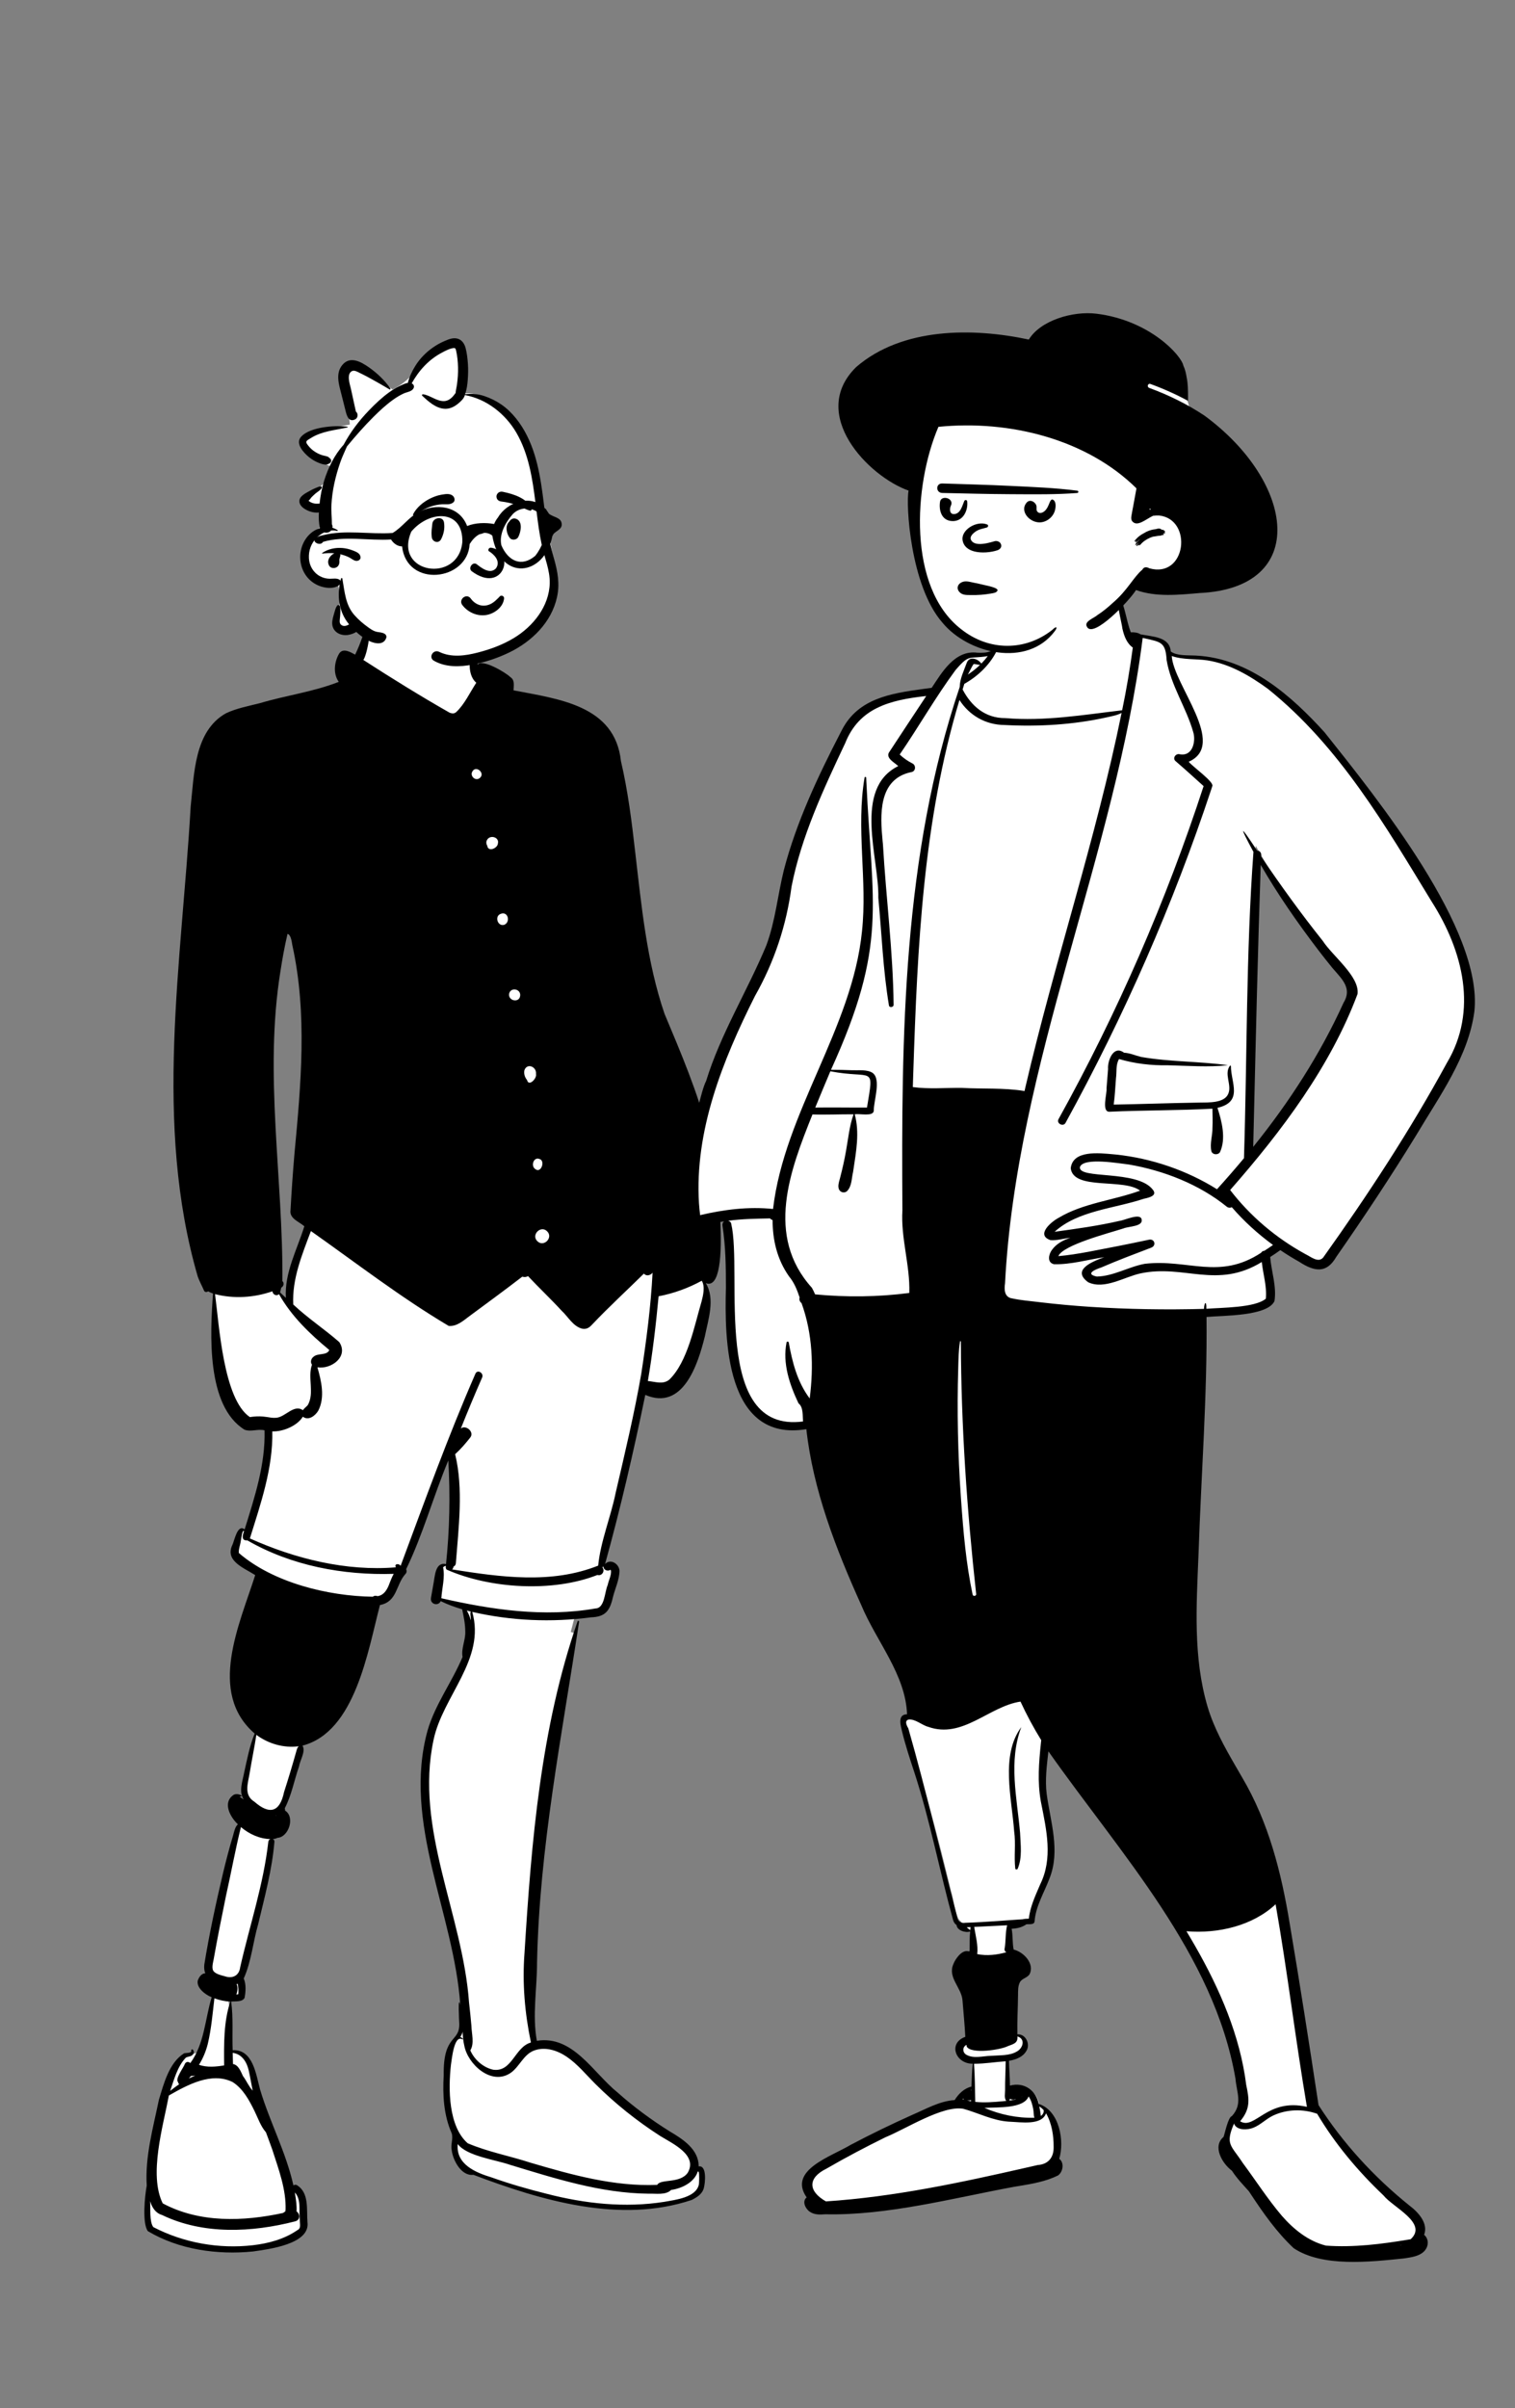 <svg width="375" height="596" viewBox="0 0 375 596" fill="none" xmlns="http://www.w3.org/2000/svg">
<rect x="0" y="0" width="375" height="596" fill="#808080" stroke="none"/>
<g clip-path="url(#clip0)">
<path fill-rule="evenodd" clip-rule="evenodd" d="M142.388 403.538C141.885 407.958 140.262 417.099 139.465 421.589C139.234 422.895 139.072 423.809 139.025 424.109C134.517 447.688 132.671 471.647 131.816 495.602C131.564 498.719 131.689 501.828 132.231 504.908C132.258 505.066 132.287 505.225 132.317 505.382C132.469 505.351 132.622 505.323 132.778 505.298C139.119 504.267 143.39 508.899 147.517 513.267C149.131 514.975 150.722 516.656 152.392 517.998C156.4 521.576 160.738 524.76 165.284 527.618C167.142 528.713 169.251 530.007 170.674 531.723C171.643 532.891 172.289 534.259 172.273 535.902L172.267 536.466L172.824 536.38C172.991 536.354 173.13 536.364 173.242 536.417C173.362 536.474 173.444 536.578 173.51 536.7C173.807 537.244 173.805 538.107 173.822 538.762C173.826 538.929 173.83 539.085 173.837 539.223C173.887 541.187 173 542.483 171.664 543.369C169.584 544.749 166.481 545.184 163.965 545.551C163.499 545.619 163.053 545.684 162.633 545.752C147.159 547.411 131.493 543.221 117.176 537.544C117.136 537.528 117.096 537.512 117.055 537.496C117.016 537.503 116.977 537.509 116.937 537.515C115.797 537.665 114.815 537.057 114.039 536.177C112.966 534.961 112.268 533.203 112.101 531.839C111.955 531.178 112.047 530.564 112.129 529.955C112.236 529.146 112.327 528.346 112.075 527.561C110.1 523.069 109.841 518.183 110.124 513.396C110.046 507.471 111.406 505.799 112.514 504.474C113.443 503.361 114.194 502.458 113.952 499.932C113.922 499.559 113.804 497.159 113.855 495.967L114.226 495.914C113.638 487.44 111.508 479.048 109.376 470.662C105.904 457.004 102.417 443.361 105.762 429.4C106.818 425.096 108.907 421.286 111.002 417.452C112.331 415.02 113.665 412.578 114.752 410.001C114.772 409.955 114.791 409.908 114.81 409.862C114.8 409.816 114.79 409.77 114.781 409.724C114.575 408.656 114.83 407.569 115.072 406.474C115.293 405.473 115.51 404.466 115.458 403.46C115.439 401.568 115.067 399.758 114.676 397.924C114.656 397.83 114.636 397.737 114.615 397.643C114.524 397.617 114.432 397.591 114.341 397.564C112.55 397.046 110.8 396.41 109.119 395.579L108.669 395.356L108.469 395.817C108.405 395.963 108.312 396.075 108.2 396.151C108.076 396.236 107.932 396.278 107.787 396.284C107.629 396.29 107.47 396.254 107.332 396.177C107.223 396.117 107.127 396.031 107.059 395.92C106.868 395.135 107.082 394.306 107.273 393.485C107.399 392.944 107.523 392.404 107.564 391.878C107.627 391.577 107.68 391.225 107.736 390.85C107.894 389.804 108.058 388.54 108.624 387.788C108.784 387.575 108.981 387.408 109.234 387.325C109.476 387.246 109.764 387.245 110.106 387.324C110.307 387.37 110.479 387.433 110.624 387.513C110.646 387.311 110.668 387.109 110.689 386.908C111.593 378.364 111.765 369.747 111.263 361.171C111.225 360.506 111.182 359.842 111.134 359.178C110.865 359.789 110.602 360.401 110.345 361.014C108.804 364.686 107.453 368.496 106.102 372.305C104.211 377.635 102.322 382.962 99.912 387.901C99.872 387.981 99.833 388.062 99.794 388.142C99.841 388.192 99.879 388.253 99.91 388.318C99.967 388.437 99.997 388.561 99.974 388.685C99.951 388.805 99.881 388.919 99.769 389.029C98.874 389.897 98.408 391.059 97.957 392.223C97.934 392.282 97.912 392.34 97.889 392.399C97.55 393.47 96.994 394.441 96.239 395.185C95.569 395.846 94.74 396.327 93.775 396.509C93.674 396.528 93.573 396.544 93.473 396.556C93.448 396.661 93.423 396.766 93.399 396.87C93.278 397.381 93.153 397.92 93.023 398.482C91.495 405.066 89.211 414.941 85.093 422.209C82.458 426.86 79.074 430.458 74.601 431.302C74.275 431.363 73.95 431.409 73.624 431.44C73.896 431.577 74.124 431.763 74.281 432.021C74.796 432.865 74.282 434.015 73.894 435.069C73.664 435.691 73.446 436.296 73.359 436.831C72.942 438.026 72.592 439.253 72.242 440.482C71.601 442.735 70.961 444.994 69.875 447.056C69.834 447.134 69.793 447.211 69.751 447.287C69.795 447.339 69.829 447.394 69.854 447.458C69.897 447.566 69.906 447.67 69.894 447.799C69.883 447.915 69.86 448.008 69.81 448.096C69.915 448.138 70.019 448.19 70.12 448.252C70.604 448.549 70.9 449.001 71.047 449.517C71.225 450.142 71.19 450.858 70.999 451.536C70.8 452.243 70.431 452.912 69.935 453.398C69.52 453.805 69.013 454.084 68.443 454.117C68.404 454.12 68.366 454.121 68.328 454.121C68.297 454.142 68.266 454.161 68.235 454.179C67.983 454.321 67.632 454.398 67.303 454.404L67.19 455.345C67.261 455.425 67.272 455.466 67.267 455.509C66.783 461.333 65.399 467.011 64.023 472.668C63.767 473.718 63.512 474.767 63.263 475.816C62.777 477.488 62.419 479.21 62.06 480.934C61.471 483.763 60.886 486.597 59.711 489.206C59.682 489.27 59.652 489.335 59.623 489.399C59.652 489.461 59.679 489.523 59.706 489.586C60.292 490.993 60.172 492.619 59.881 494.084C59.407 494.626 58.517 494.58 57.777 494.603C57.492 494.611 57.219 494.62 56.974 494.645C56.817 494.661 56.651 494.687 56.478 494.716C56.503 494.873 56.527 495.031 56.55 495.189C56.909 497.713 56.895 500.284 56.883 502.845C56.876 504.292 56.87 505.737 56.928 507.169C56.935 507.338 56.943 507.507 56.952 507.676C57.106 507.653 57.266 507.636 57.432 507.627C59.051 507.539 60.176 508.205 60.995 509.249C62.26 510.861 62.831 513.316 63.333 515.409C63.469 515.979 63.6 516.523 63.736 517.021C64.767 520.478 66.087 523.808 67.407 527.138C69.167 531.575 70.928 536.009 71.979 540.718L72.139 541.436L72.731 540.998C72.784 540.959 72.846 540.931 72.915 540.928C72.984 540.926 73.055 540.948 73.129 540.991C75.242 542.261 75.265 544.878 75.354 547.083C75.362 547.278 75.37 547.47 75.378 547.659C75.358 548.124 75.392 548.626 75.428 549.135C75.513 550.356 75.692 551.69 74.66 552.471C67.366 557.445 57.503 557.302 49.072 555.996C45.711 555.382 42.43 554.358 39.315 552.956C38.137 552.557 37.256 552.134 36.717 551.44C36.26 550.85 36.071 550.067 36.145 548.98C35.937 547.002 36.115 545.12 36.29 543.235C36.442 541.602 36.592 539.966 36.511 538.32C36.759 531.998 38.205 525.748 39.626 519.593C39.683 519.346 39.74 519.099 39.797 518.853C39.88 518.592 39.964 518.326 40.049 518.055C41.144 514.575 42.435 510.311 45.58 508.361C45.667 508.342 45.808 508.338 45.963 508.325C46.378 508.29 46.869 508.234 47.16 508.093C47.168 508.089 47.176 508.085 47.183 508.081L47.004 508.687L47.94 508.286C48.157 508.193 48.383 508.124 48.614 508.08C48.691 508.066 48.768 508.054 48.845 508.045C48.883 507.97 48.92 507.894 48.957 507.818C50.23 505.184 50.822 502.314 51.408 499.444C51.77 497.671 52.132 495.898 52.663 494.185C52.709 494.037 52.756 493.89 52.804 493.744C52.66 493.699 52.518 493.65 52.378 493.596C50.898 493.026 49.556 491.887 49.14 490.346C49.24 489.911 49.448 489.435 49.761 489.078C49.994 488.814 50.288 488.614 50.653 488.591L51.31 488.549L51.068 487.937C50.827 487.33 50.793 486.639 50.866 485.987C52.105 478.349 53.755 470.777 55.532 463.244C56.209 460.443 56.933 457.652 57.75 454.888C57.87 454.555 57.964 454.18 58.061 453.794C58.261 452.995 58.443 452.12 59.025 451.617C59.163 451.497 59.319 451.403 59.487 451.328C59.337 451.193 59.191 451.055 59.048 450.914C57.806 449.689 56.752 448.201 56.722 446.529C56.664 445.826 56.996 445.102 57.51 444.652C57.678 444.504 57.868 444.386 58.073 444.313L58.86 444.798C59.048 444.914 59.229 445.046 59.409 445.178C59.561 445.289 59.713 445.4 59.869 445.503L61.751 446.747L60.536 444.846C59.58 443.35 60.054 441.528 60.439 439.855C60.543 439.403 60.644 438.96 60.721 438.532C60.823 438.076 60.923 437.618 61.022 437.16C61.626 434.385 62.235 431.574 63.296 428.961C63.34 428.855 63.383 428.749 63.428 428.642C63.34 428.569 63.253 428.495 63.167 428.42C59.035 424.831 57.419 420.403 57.21 415.654C56.909 408.809 59.501 401.306 61.796 394.626C62.38 392.928 62.945 391.283 63.441 389.714C63.475 389.606 63.51 389.498 63.543 389.39C63.45 389.317 63.357 389.247 63.265 389.181C62.702 388.776 62.028 388.401 61.332 388.015C59.605 387.059 57.644 386.064 57.383 384.119C57.412 383.075 57.821 382.066 58.212 381.075C58.371 380.672 58.529 380.272 58.664 379.874C58.768 379.406 59.087 378.798 59.493 378.523C59.581 378.463 59.674 378.415 59.773 378.426C59.861 378.436 59.942 378.494 60.026 378.583L60.588 379.177L60.83 378.396C60.954 377.997 61.079 377.597 61.204 377.196C63.582 369.563 65.995 361.788 65.777 353.725C65.774 353.607 65.77 353.489 65.766 353.373C65.649 353.334 65.529 353.301 65.408 353.272C64.58 353.079 63.739 353.155 62.908 353.238C61.865 353.343 60.828 353.487 59.892 352.787C51.365 346.261 52.293 329.626 53.023 319.916C53.032 319.79 53.042 319.663 53.051 319.535C52.933 319.502 52.815 319.466 52.698 319.426C52.302 319.294 51.923 319.131 51.578 318.927L51.296 318.758L51.038 318.962C50.913 318.968 50.839 318.893 50.758 318.807C50.425 318.453 50.095 317.81 49.768 317.021C48.607 314.227 47.569 309.655 47.262 308.308C47.254 308.275 47.247 308.243 47.239 308.208C41.034 280.071 43.408 251.059 45.734 222.551C45.9 220.514 46.066 218.479 46.228 216.448C46.729 212.693 46.921 208.849 47.113 204.996C47.505 197.114 47.889 189.195 50.997 181.952C53.073 176.661 58.925 175.432 63.895 174.319C64.031 174.289 64.167 174.258 64.302 174.228C66.891 173.457 69.493 172.861 72.092 172.266C76.075 171.354 80.05 170.443 83.844 168.947C84.049 168.866 84.254 168.783 84.458 168.699C84.312 168.55 84.178 168.391 84.057 168.222C83.391 167.294 83.13 166.08 83.198 164.875C83.27 163.624 83.696 162.378 84.427 161.454C84.714 161.243 85.051 161.221 85.392 161.277C86.062 161.386 86.761 161.783 87.329 162.097C87.385 162.128 87.44 162.158 87.494 162.187L87.921 162.421L88.147 161.99C89.041 160.29 89.661 158.416 90.268 156.577C90.618 155.515 90.964 154.465 91.359 153.469C92.57 150.908 94.648 149.68 97.045 149.207C100.658 148.494 104.979 149.457 108.322 150.291C108.441 150.322 108.562 150.353 108.683 150.383C110.369 150.811 112.177 151.257 113.579 152.31C115.913 154.175 116.409 157.074 116.936 159.919C117.203 161.359 117.471 162.792 117.941 164.099C117.994 164.246 118.05 164.392 118.108 164.538C118.241 164.478 118.371 164.432 118.498 164.403C120.346 163.98 124.403 166.384 125.801 167.664C126.166 167.907 126.334 168.148 126.421 168.42C126.565 168.872 126.519 169.391 126.485 169.902C126.47 170.134 126.455 170.366 126.453 170.591C126.451 170.724 126.453 170.858 126.458 170.993C126.585 171.018 126.713 171.043 126.84 171.067C127.663 171.227 128.503 171.384 129.354 171.542C135.441 172.676 142.079 173.894 146.815 177.247C150.126 179.592 152.486 182.994 153.038 188.166C154.788 195.64 155.717 203.192 156.577 210.748C156.693 211.746 156.807 212.745 156.921 213.744C158.307 225.864 159.703 238.053 163.468 249.704C163.837 250.61 164.196 251.482 164.554 252.354C170.183 266.045 175.896 279.921 177.247 294.808C177.98 301.922 177.869 309.11 176.652 316.162C176.581 316.542 176.28 316.808 175.936 316.948C175.56 317.102 175.108 317.116 174.77 316.902L172.969 315.765L174.111 317.564C176.515 321.349 174.501 328.005 173.139 332.706C172.937 333.402 172.747 334.057 172.584 334.657C171.537 338.128 169.845 341.908 167.186 343.913C166.18 344.671 165.034 345.17 163.728 345.281C162.529 345.383 161.2 345.158 159.728 344.529C159.543 344.45 159.365 344.368 159.192 344.285C159.152 344.481 159.112 344.677 159.071 344.873C156.179 358.934 152.952 372.871 149.121 386.712L148.587 388.641L149.935 387.162C150.151 386.926 150.397 386.788 150.654 386.737C150.943 386.679 151.24 386.73 151.513 386.854C151.825 386.995 152.106 387.23 152.316 387.526C152.508 387.796 152.64 388.117 152.677 388.466C152.567 390.357 151.957 392.174 151.354 393.988C151.032 394.956 150.711 395.923 150.461 396.898C150.181 397.904 149.59 398.522 148.832 398.912C147.673 399.508 146.158 399.604 144.728 399.71C143.982 399.765 143.257 399.819 142.606 399.93C142.508 399.947 142.41 399.965 142.31 399.985C142.282 400.08 142.254 400.174 142.227 400.269C142.034 400.936 141.866 401.609 141.697 402.283C141.562 402.822 141.427 403.361 141.28 403.896L142.199 404.162C142.266 403.94 142.329 403.732 142.388 403.538ZM71.026 319.793C71.057 315.755 72.496 311.947 73.922 308.145C74.516 306.561 75.109 304.978 75.605 303.381C75.635 303.286 75.664 303.191 75.693 303.096C75.618 303.021 75.542 302.949 75.466 302.881C75.103 302.558 74.653 302.263 74.195 301.965C73.555 301.55 72.888 301.132 72.492 300.568C72.248 300.221 72.121 299.813 72.206 299.256C72.436 295.094 72.72 290.934 73.059 286.78C73.139 285.893 73.219 285.006 73.3 284.119C74.718 268.475 76.146 252.652 73.338 237.086C73.214 236.377 73.07 235.675 72.926 234.974C72.829 234.502 72.732 234.03 72.641 233.557C72.628 233.488 72.614 233.395 72.597 233.288C72.516 232.777 72.38 231.964 72.107 231.37C71.861 230.834 71.5 230.491 71.067 230.416C70.914 230.389 70.759 230.397 70.603 230.437C70.575 230.547 70.548 230.661 70.52 230.774C65.818 250.149 66.998 269.914 68.183 289.641C68.728 298.717 69.273 307.784 69.239 316.801C69.239 316.89 69.238 316.979 69.238 317.067C69.294 317.085 69.348 317.114 69.396 317.158C69.518 317.268 69.552 317.423 69.527 317.567C69.498 317.742 69.388 317.909 69.22 317.997C69.161 318.028 69.099 318.048 69.035 318.058C69.016 318.142 68.997 318.227 68.977 318.311C68.887 318.697 68.785 319.079 68.672 319.46C68.644 319.553 68.616 319.646 68.587 319.739C68.658 319.807 68.729 319.875 68.801 319.943C69.281 320.4 69.765 320.853 70.253 321.302L71.124 322.102L71.054 320.921C71.032 320.543 71.023 320.167 71.026 319.793Z" fill="white"/>
<path fill-rule="evenodd" clip-rule="evenodd" d="M173.649 322.117C171.863 328.124 170.224 337.018 165.677 341.441C164.077 342.734 162.197 341.945 160.361 341.787C161.545 334.838 162.361 327.832 163.021 320.816C166.762 320.098 170.369 318.793 173.709 316.965C174.577 318.42 174.035 320.632 173.649 322.117ZM158.737 339.949C157.014 349.876 154.664 359.677 152.39 369.465C151.185 375.431 148.619 381.584 148.067 387.472C136.461 392.106 123.904 390.305 111.9 388.413C112.085 388.257 112.226 388.018 112.246 387.726C112.544 387.59 112.788 387.32 112.833 386.917C113.509 378.072 114.744 368.452 112.656 359.895C114.036 358.65 115.269 357.204 116.419 355.746C117.465 354.364 115.289 352.537 114.066 353.542C115.758 349.311 117.506 345.103 119.337 340.929C119.827 339.81 118.178 338.836 117.684 339.962C110.862 355.58 105.108 371.565 99.158 387.539C98.827 386.881 97.495 386.96 97.978 387.895C85.789 388.914 73.066 385.803 61.851 380.742C64.531 372.131 67.584 363.359 67.405 354.247C70.03 354.369 73.577 352.875 74.967 350.614C76.356 351.693 78.058 350.368 78.79 349.109C80.482 345.808 79.546 341.778 78.567 338.394C82.02 338.937 86.343 335.734 83.981 332.155C80.331 328.951 76.165 326.222 72.586 322.846C72.28 316.516 74.732 310.609 76.958 304.67C88.209 312.603 99.24 321.139 111.055 328.142C113.086 328.349 114.727 326.811 116.252 325.688C120.603 322.457 124.995 319.27 129.283 315.952C129.753 316.126 130.293 316.083 130.694 315.814C133.432 318.748 136.326 321.458 139.035 324.407C140.662 325.911 141.838 328.26 144.109 328.837C145.171 329.031 145.847 328.591 146.528 327.854C150.66 323.48 155.105 319.418 159.386 315.194C159.937 315.911 160.999 315.669 161.528 314.982C161.098 323.342 160.002 331.676 158.737 339.949ZM151.086 388.474C150.955 388.586 151.11 388.49 151.234 388.676C151.36 389.876 150.655 391.096 150.419 392.274C149.636 394.006 149.712 398.013 147.401 398.074C134.634 400.297 121.735 398.403 109.242 395.546C109.405 393.01 110.19 390.398 109.678 387.887C109.887 387.699 110.108 387.568 110.356 387.517C110.286 387.872 110.334 388.307 110.606 388.484C121.294 393.18 136.779 394.151 147.873 389.785C149.039 390.155 149.911 388.651 148.997 387.821C149.151 387.801 149.3 387.746 149.426 387.651C149.244 388.444 150.405 389.056 151.086 388.474ZM115.543 398.593C115.868 398.679 116.195 398.759 116.522 398.837C116.271 399.436 116.633 400.302 116.534 400.976C116.305 400.14 115.981 399.333 115.543 398.593ZM96.468 391.715C95.96 393.175 95.153 394.797 93.448 395.029C93.049 394.868 92.59 394.897 92.29 395.171C81.179 395.021 67.584 391.67 59.123 384.351C59.021 383.349 59.497 382.341 59.597 381.345C59.736 380.95 59.897 378.463 60.426 378.925C60.022 379.914 59.674 381.365 61.214 381.219C72.108 387.506 84.981 389.901 97.463 389.508C97.066 390.205 96.766 390.961 96.468 391.715ZM73.385 433.277C72.429 436.704 71.407 440.114 70.314 443.499C69.263 448.52 66.732 449.194 62.971 445.905C60.249 444.256 61.397 441.295 61.809 438.744C62.317 435.607 62.977 432.493 63.452 429.352C66.45 431.575 70.225 432.666 73.933 432.179C73.637 432.466 73.508 432.837 73.385 433.277ZM68.375 449.354C68.342 449.344 68.307 449.333 68.273 449.322C68.311 449.309 68.348 449.295 68.385 449.282C68.382 449.306 68.378 449.33 68.375 449.354ZM66.415 455.816C65.23 466.371 61.804 476.512 59.457 486.842C59.192 488.983 57.557 489.765 55.587 489.087C54.777 488.876 53.538 488.576 52.945 487.94C52.269 487.212 52.728 485.794 52.878 484.945C53.809 479.697 54.855 474.471 55.926 469.248C57.202 463.574 58.239 457.788 59.634 452.177C61.654 453.892 64.228 455.097 66.927 455.148C66.666 455.244 66.447 455.467 66.415 455.816ZM58.99 493.539C58.831 493.574 58.672 493.603 58.51 493.629C58.753 492.86 58.985 491.79 58.553 491.073C58.652 491.038 58.748 491 58.84 490.957C58.982 491.823 59.081 492.654 58.99 493.539ZM57.617 515.302C60.186 516.971 61.686 519.78 63.001 522.46C63.847 524.18 64.535 526.255 65.829 527.721C66.364 529.165 66.903 530.607 67.417 532.058C68.953 536.835 70.871 541.903 70.686 546.941C70.687 546.936 70.687 546.93 70.691 546.921C70.673 547.048 70.63 547.17 70.601 547.293C70.718 547.212 70.852 547.134 70.67 547.268C70.653 547.254 70.602 547.3 70.6 547.297C70.6 547.3 70.598 547.303 70.598 547.306C70.609 547.297 70.62 547.289 70.635 547.279C70.623 547.288 70.607 547.303 70.595 547.314C70.595 547.317 70.593 547.322 70.592 547.327C70.582 547.335 70.511 547.387 70.526 547.368C70.359 547.445 70.222 547.55 70.094 547.678C60.248 549.813 49.378 550.193 40.274 545.301C36.776 538.178 40.364 526.276 41.8 518.606C46.383 515.992 52.385 512.675 57.617 515.302ZM61.58 512.474C61.952 514.114 62.202 515.77 62.545 517.409C61.538 516.321 61.02 514.955 60.141 513.804C59.599 512.668 59.019 511.035 57.672 510.824C57.635 509.903 57.61 508.98 57.597 508.058C59.887 508.342 61.094 510.315 61.58 512.474ZM74.055 548.439C74.028 547.989 73.792 547.542 73.406 547.297C73.495 545.709 73.224 544.168 72.976 542.603C74.642 544.384 73.933 547.238 74.205 549.471C74.183 550.359 74.614 551.491 73.582 551.95C70.357 554.18 66.449 555.22 62.596 555.668C54.192 556.632 45.454 555.085 37.944 551.176C36.94 549.814 37.291 546.503 37.157 544.759C37.632 546.315 38.466 547.7 40.115 548.186C50.331 553.107 62.355 552.515 73.102 549.745C73.806 549.556 74.089 549.007 74.055 548.439ZM47.082 514.002C47.141 513.93 47.197 513.858 47.254 513.785C47.613 513.767 47.972 513.735 48.331 513.696C47.794 513.91 47.266 514.143 46.75 514.404C46.862 514.271 46.974 514.137 47.082 514.002ZM51.434 505.828C52.309 502.131 52.625 498.328 53.07 494.559C54.359 495.016 55.651 495.331 57.005 495.368C55.346 500.399 55.431 505.907 55.476 511.161C53.439 511.507 51.246 511.7 49.249 511.019C50.251 509.414 50.97 507.669 51.434 505.828ZM65.174 350.583C64.057 350.471 62.945 350.55 61.839 350.709C55.289 346.256 54.256 327.993 53.228 320.283C57.915 321.481 62.88 321.158 67.429 319.581C67.515 320.421 68.474 320.854 69.057 320.287C72.143 325.782 76.759 330.182 81.522 334.115C81.466 333.932 81.426 334.268 81.497 334.141C80.89 335.532 78.662 334.81 77.609 335.779C76.933 336.283 76.791 337.165 77.222 337.754C76.082 340.905 77.894 344.751 76.188 347.74C75.805 348.185 75.306 348.506 74.976 349.005C72.707 347.449 70.638 350.74 68.34 350.885C68.356 350.885 68.372 350.885 68.389 350.883C68.035 350.922 67.468 350.903 67.157 350.859C66.497 350.757 65.84 350.649 65.174 350.583ZM69.397 240.493C69.878 237.352 70.439 234.23 71.168 231.138C72.047 231.291 72.243 233.305 72.355 233.898C76.116 250.926 74.487 268.449 72.876 285.636C72.485 290.244 72.163 294.861 71.911 299.481C71.586 301.605 74.028 302.326 75.332 303.49C73.519 309.33 70.39 314.98 70.76 321.2C70.274 320.754 69.792 320.302 69.314 319.848C69.435 319.457 69.539 319.066 69.626 318.672C70.222 318.362 70.411 317.506 69.901 317.054C70.097 291.586 65.32 265.9 69.397 240.493ZM116.934 190.917C117.838 189.308 120.232 191.398 118.728 192.566C117.681 193.415 116.23 192.022 116.934 190.917ZM120.565 207.865C121.298 206.517 123.679 207.186 123.233 208.784C123.24 208.715 123.244 208.661 123.249 208.619C123.312 209.921 120.791 210.976 120.617 209.314C120.342 208.881 120.277 208.315 120.565 207.865ZM123.926 226.172C125.741 225.457 126.41 228.14 124.872 228.855C123.218 229.443 122.307 226.764 123.926 226.172ZM126.044 245.828C126.492 244.31 128.782 244.711 128.766 246.271C128.708 248.378 125.591 247.742 126.044 245.828ZM129.798 264.894C130.434 262.987 132.881 263.974 132.676 265.821C132.943 266.887 130.876 269.04 130.458 267.296C129.9 266.623 129.637 265.759 129.798 264.894ZM133.64 286.885C133.645 286.878 133.65 286.872 133.655 286.865C135.016 287.506 133.838 290.424 132.526 289.352C131.253 288.575 132.134 286.11 133.64 286.885ZM135.431 304.737C137.019 306.299 134.564 308.77 132.998 307.172C131.408 305.613 133.862 303.141 135.431 304.737ZM174.017 316.797C174.038 316.843 174.06 316.89 174.086 316.933C174.044 316.898 174.003 316.863 173.961 316.828C173.979 316.818 173.998 316.808 174.017 316.797ZM114.502 502.824C114.562 503.98 114.648 505.146 114.926 506.266C115.753 510.818 121.598 516.283 126.407 513.013C128.614 511.459 129.58 508.452 132.212 507.477C134.969 506.454 137.987 507.461 140.307 509.042C142.992 510.872 145.084 513.478 147.371 515.755C152.234 520.598 157.628 524.91 163.401 528.619C166.423 530.496 172.75 533.311 170.246 537.706C168.329 540.488 163.506 539.162 162.676 540.732C151.977 541.172 141.508 538.245 131.338 535.248C126.175 533.559 120.772 532.575 115.767 530.43C110.97 526.226 110.954 516.977 111.614 511.049C111.83 509.753 112.365 503.589 114.383 504.687C114.982 504.752 114.112 504.089 113.898 504.17C114.179 503.771 114.41 503.31 114.502 502.824ZM172.72 537.412C172.789 537.446 172.861 537.461 172.934 537.463C173.145 538.002 173.041 540.199 173.001 540.577C172.352 543.882 167.15 544.431 164.392 544.931C154.702 546.459 144.845 545.391 135.391 542.954C130.777 541.81 126.188 540.488 121.708 538.894C117.727 537.682 112.809 535.67 113.299 530.62C115.523 533.615 122.607 534.5 126.171 535.739C137.358 539.138 148.707 542.795 160.512 542.912C162.301 542.835 164.772 543.335 166.114 541.987C168.959 541.581 171.91 540.004 172.72 537.412ZM175.294 280.504C172.703 270.288 168.533 260.566 164.475 250.873C160.088 238.004 158.803 224.373 157.235 210.944C156.373 203.367 155.441 195.8 153.697 188.366C152.215 174.508 138.146 172.997 127.114 170.849C127.13 169.665 127.493 168.319 126.307 167.562C125.218 166.456 119.404 163.017 118.256 164.472C117.805 163.375 117.585 162.158 117.371 160.987C117.228 160.524 117.169 158.93 116.667 158.943C116.559 162.063 115.236 166.631 117.891 168.974C116.297 171.404 114.969 174.349 112.868 176.284C112.87 176.282 112.871 176.28 112.873 176.279C112.768 176.347 112.661 176.41 112.551 176.469C112.576 176.448 112.425 176.504 112.3 176.544C112.015 176.598 111.543 176.493 111.251 176.362H111.254C104.021 172.249 96.945 167.845 89.943 163.333C90.944 161.852 92.239 154.592 90.997 153.586C90.129 156.45 89.225 159.324 87.907 162.019C86.765 161.395 84.918 160.274 83.955 161.74C82.742 163.776 82.395 166.728 83.852 168.752C77.593 171.22 70.843 172.084 64.38 174.012C61.564 174.735 58.583 175.272 55.94 176.525C48.067 180.895 48.06 191.663 47.197 199.593C44.981 238.197 37.953 278.103 48.959 315.973C49.382 317.136 50.007 318.252 50.493 319.396C50.686 319.849 51.187 319.835 51.517 319.589C51.89 319.811 52.3 319.988 52.729 320.131C52.008 329.977 51.032 347.964 60.531 353.835C62.191 354.431 63.758 353.582 65.482 353.989C65.712 362.42 63.036 370.518 60.557 378.505C58.733 377.091 58.034 381.346 57.482 382.442C55.63 386.368 60.575 388.124 63.169 389.82C59.302 402.001 51.297 418.869 63.036 429.032C61.791 432.1 61.151 435.455 60.435 438.689C60.051 440.801 59.042 443.395 60.316 445.354C59.971 445.126 59.645 444.858 59.294 444.642C60.825 444.619 58.56 443.501 57.647 444.335C55.095 446.236 56.985 449.72 58.895 451.506C58.152 452.061 57.895 453.596 57.675 454.325C56.773 457.317 55.982 460.347 55.25 463.386C53.469 470.934 51.816 478.523 50.574 486.177C50.49 486.927 50.539 487.689 50.806 488.364C49.845 488.407 49.269 489.324 48.963 490.126C48.529 491.921 50.827 493.686 52.389 494.294C50.743 499.76 50.595 505.842 47.108 510.586C46.733 510.223 46.092 510.157 45.772 510.762C45.422 511.764 43.27 514.489 44.077 515.305C44.104 515.501 44.204 515.694 44.354 515.817C43.584 516.337 42.849 516.89 42.117 517.47C43.096 514.667 43.908 511.395 46.012 509.235C46.568 508.918 47.277 509.025 47.72 508.497C48.044 508.11 48.06 507.65 47.736 507.271C47.583 507.091 47.231 507.283 47.325 507.511C47.593 508.155 45.944 508.042 45.565 508.173C41.862 510.474 40.534 515.704 39.334 519.669C37.893 526.635 35.876 533.735 36.322 540.899C35.843 543.405 35.153 550.292 36.606 552.186C44.272 556.756 53.782 558.098 62.596 557.218C66.525 556.648 76.841 555.402 76.104 549.946C75.857 546.866 76.569 542.751 73.554 540.829C73.208 540.627 72.875 540.683 72.629 540.864C70.786 532.613 66.783 525.196 64.38 517.146C63.373 513.452 62.644 507.125 57.589 507.401C57.427 503.42 57.771 499.34 57.221 495.398C57.221 495.399 57.221 495.399 57.219 495.399C57.216 495.39 57.211 495.38 57.206 495.372C58.245 495.246 59.991 495.524 60.541 494.438C60.822 492.909 60.961 491.114 60.33 489.653C62.224 485.466 62.622 480.609 63.909 476.188C65.508 469.461 67.351 462.729 67.925 455.816C67.955 455.448 67.758 455.22 67.495 455.133C67.905 455.126 68.34 455.024 68.654 454.846C71.484 454.683 73.1 449.653 70.553 448.095C70.575 447.878 70.547 447.688 70.481 447.53C72.204 444.239 72.799 440.642 74.009 437.198C74.237 435.666 75.744 433.401 74.873 432.023C87.945 428.626 91.064 408.571 94.047 397.23C98.357 396.388 97.949 392.283 100.288 389.621C100.698 389.224 100.717 388.747 100.525 388.362C104.661 379.886 107.27 370.27 110.969 361.45C111.469 370 111.3 378.591 110.397 387.108C107.665 386.475 107.654 390.25 107.273 392.062C107.075 393.188 106.877 394.313 106.68 395.439C106.389 397.096 108.52 397.57 109.091 396.259C110.797 397.103 112.573 397.749 114.391 398.275C114.775 400.081 115.148 401.861 115.163 403.726C115.277 405.861 114.096 408 114.495 410.066C111.863 416.346 107.735 421.733 105.833 428.277C99.545 451.177 112.375 473.476 113.932 496.199C113.276 493.334 113.658 500.331 113.685 500.91C113.755 505.574 109.673 503.413 109.829 513.619C109.541 518.477 109.817 523.452 111.803 527.959C112.243 529.345 111.488 530.725 111.809 532.148C112.125 534.725 114.233 538.63 117.183 538.24C134.015 544.616 153.514 550.398 171.218 544.461C172.449 543.848 173.733 543.055 174.175 541.678C174.552 540.449 175.061 535.798 172.934 536.158C172.98 531.927 168.962 529.372 165.722 527.464C161.192 524.616 156.869 521.443 152.876 517.877C146.822 513.015 141.833 503.624 132.885 505.076C131.719 498.687 132.94 492.17 132.931 485.721C133.514 457.279 139.106 429.395 143.338 401.375C143.375 401.132 143.044 401.03 142.962 401.273C133.85 427.568 131.537 455.78 129.824 483.4C129.258 490.825 129.897 498.215 131.418 505.497C127.415 506.599 126.795 512.836 122.12 512.236C119.636 511.715 117.412 509.753 116.414 507.444C117.477 505.715 116.725 503.3 116.683 501.336C116.518 499.431 116.325 497.527 116.1 495.628C114.55 473.803 102.598 452.69 107.312 430.622C109.565 419.769 120.261 410.664 116.891 398.925C126.495 401.134 136.503 401.573 146.271 400.273C149.816 400.162 150.949 398.664 151.693 395.359C152.228 393.157 153.322 390.993 153.34 388.707C153.182 386.93 151.044 385.689 149.765 387.091C153.599 373.242 156.83 359.288 159.723 345.22C169.069 349.231 172.75 337.689 174.469 330.738C175.298 326.575 177.082 321.452 174.698 317.558C181.671 320.34 177.035 284.282 175.294 280.504Z" fill="black"/>
<path fill-rule="evenodd" clip-rule="evenodd" d="M137.75 142.221C135.056 130.003 134.531 116.585 127.42 105.916C124.313 101.566 119.32 95.894 113.488 97.682C113.728 95.106 113.955 92.529 114.165 89.95C114.285 88.475 114.837 86.51 113.589 85.376C111.529 83.712 108.119 86.258 106.527 87.681C103.077 90.986 101.715 94.195 97.171 96.402C95.35 95.103 93.575 93.741 91.726 92.478C89.843 91.19 87.148 89.099 85.194 91.475C83.537 93.49 84.595 96.665 85.252 98.882C85.588 100.015 85.922 101.253 86.389 102.418C86.428 103.305 86.497 104.189 86.597 105.071C83.231 105.67 79.767 106.175 76.552 107.35C74.798 108.301 74.953 110.459 76.197 111.751C78.058 113.555 80.415 114.965 82.987 115.912C82.519 117.529 81.4 118.9 79.992 119.796C79.52 120.096 79.255 120.535 79.159 121.004C78.438 121.362 77.665 121.621 76.849 121.789C75.843 121.997 75.261 123.185 75.521 124.13C76.252 126.426 78.828 125.113 80.501 124.951C80.551 126.554 80.577 128.225 81.305 129.71C77.416 130.731 74.047 134.454 74.946 138.648C75.763 142.658 80.089 143.883 83.514 144.795C83.774 144.947 83.773 145.098 83.855 145.476C84.42 148.076 83.945 150.935 83.054 153.403C82.811 154.076 83.168 154.918 83.707 155.321C86.496 157.098 87.421 151.688 90.6 155.131C90.363 155.096 89.773 154.8 89.803 155.228C93.928 162.47 106.107 162.915 113.569 163.093C114.465 163.529 115.496 163.282 116.52 163.003C117.497 162.95 118.473 162.877 119.447 162.778C121.225 162.457 124.352 162.837 124.464 160.332C129.055 158.52 133.003 155.39 135.695 151.242C137.693 148.49 138.481 145.577 137.75 142.221Z" fill="white"/>
<path fill-rule="evenodd" clip-rule="evenodd" d="M109.905 84.461L110.173 84.344C111.097 83.943 112.106 83.559 113.118 83.778C114.283 84.03 114.957 85.033 115.245 86.126C115.579 87.391 115.728 88.736 115.82 90.038C115.915 91.386 115.878 92.731 115.777 94.076C115.692 95.202 115.517 96.506 115.098 97.597C115.116 97.581 115.137 97.569 115.163 97.567C116.811 97.397 118.33 97.496 119.904 98.027C121.37 98.522 122.791 99.216 124.067 100.093C126.823 101.987 128.956 104.847 130.442 107.808C133.46 113.824 134.096 120.63 134.942 127.209L134.968 127.409C135.423 130.927 136.027 134.392 136.997 137.804L137.165 138.386C138.055 141.508 138.586 144.545 137.876 147.778C136.504 154.028 131.666 158.746 126.069 161.469C123.211 162.86 120.12 163.885 116.997 164.477C113.794 165.084 110.327 165.185 107.407 163.528C105.959 162.706 107.234 160.607 108.697 161.319C111.717 162.79 115.139 162.306 118.274 161.497C121.392 160.693 124.449 159.567 127.212 157.895C131.953 155.025 135.942 150.071 136.073 144.318C136.146 141.081 134.763 137.99 134.097 134.864C133.509 132.11 133.144 129.316 132.8 126.521L132.545 124.446C131.805 118.494 130.878 112.366 127.822 107.105C125.125 102.462 120.479 98.769 115.133 97.787C115.101 97.781 115.08 97.766 115.067 97.746C114.903 98.627 113.933 99.449 113.312 99.956C112.431 100.674 111.365 101.195 110.205 101.172C107.969 101.127 106.048 99.392 104.515 97.939C104.342 97.775 104.53 97.547 104.726 97.576C106.505 97.844 108.031 99.29 109.854 99.269C110.793 99.258 111.512 98.754 112.125 98.084C112.354 97.834 112.555 97.531 112.773 97.253C112.826 96.523 113.033 95.808 113.126 95.081C113.212 94.403 113.286 93.715 113.33 93.031C113.419 91.638 113.391 90.233 113.237 88.845C113.17 88.249 113.087 87.647 112.957 87.06L112.896 86.795C112.815 86.432 112.762 86.1 112.323 86.138C111.346 86.22 110.254 86.817 109.4 87.266C106.088 89.011 103.681 91.709 101.903 94.878C102.015 94.934 102.122 95.007 102.221 95.103C102.422 95.296 102.525 95.635 102.433 95.903C102.078 96.941 100.817 96.971 99.929 97.378C98.962 97.82 98.054 98.389 97.194 99.012C95.501 100.239 93.945 101.679 92.466 103.153C90.137 105.474 87.974 107.944 85.884 110.478L85.44 111.471C84.996 112.465 84.562 113.461 84.203 114.496C83.618 116.178 83.129 117.898 82.752 119.639C82.373 121.391 82.126 123.184 82.033 124.974C81.949 126.572 82.161 128.168 82.152 129.756C82.294 130.022 82.345 130.321 82.279 130.626C82.725 130.753 83.158 130.946 83.565 131.212C83.664 131.277 83.601 131.432 83.484 131.403C82.969 131.276 82.453 131.248 81.948 131.297C81.68 131.628 81.247 131.838 80.826 131.829L80.646 131.825C80.515 131.822 80.384 131.801 80.258 131.765C79.548 132.093 78.895 132.564 78.341 133.127C77.011 134.482 76.369 136.257 76.463 138.153C76.557 140.023 77.553 141.71 79.202 142.608C79.937 143.008 80.755 143.219 81.591 143.235C82.395 143.249 83.451 143.005 84.112 143.529C84.186 143.588 84.235 143.667 84.266 143.753C84.311 143.559 84.361 143.364 84.414 143.171C84.455 143.023 84.701 143.006 84.731 143.171L84.77 143.386C85.323 146.51 85.518 149.725 87.719 152.225C88.748 153.395 89.989 154.449 91.261 155.344L91.472 155.491C92.016 155.867 92.603 156.232 93.251 156.368C93.972 156.519 94.567 156.477 95.23 156.873C95.541 157.06 95.733 157.471 95.618 157.828C94.883 160.117 91.987 159.089 90.526 158.183C89.714 157.68 88.924 157.072 88.19 156.402C87.55 156.792 86.79 157.044 86.136 157.142C85.129 157.293 84.059 157.083 83.256 156.432C82.406 155.744 82.115 154.742 82.26 153.678C82.331 153.149 82.469 152.633 82.617 152.12L82.739 151.701C82.917 151.092 83.056 150.462 83.416 149.93C83.597 149.662 84.028 149.687 84.121 150.022C84.335 150.79 84.242 151.657 84.187 152.457L84.175 152.64C84.139 153.242 83.883 154.164 84.41 154.61C85.045 155.147 85.74 154.902 86.416 154.532C86.347 154.448 86.279 154.363 86.212 154.278C84.024 151.497 83.48 148.034 84.079 144.649C83.515 145.39 82.043 145.55 81.262 145.492C80.036 145.402 78.829 145.029 77.785 144.373C75.597 143.001 74.367 140.593 74.314 138.032C74.263 135.545 75.376 133.029 77.427 131.581C77.969 131.199 78.571 130.901 79.201 130.706C78.895 129.491 78.862 128.149 78.929 126.835C78.195 126.935 77.401 126.805 76.737 126.579L76.634 126.543C75.612 126.177 74.314 125.441 74.122 124.292C73.886 122.878 75.63 122.066 76.642 121.501C77.115 121.237 77.599 120.991 78.101 120.787L78.252 120.727C78.686 120.56 79.196 120.249 79.636 120.497C79.668 120.514 79.675 120.548 79.671 120.581C79.584 121.195 78.579 121.716 78.132 122.103C77.789 122.4 77.457 122.711 77.139 123.035C76.933 123.245 76.622 123.775 76.358 123.924C76.48 123.988 76.628 124.146 76.731 124.207C77.02 124.378 77.325 124.498 77.651 124.576C78.136 124.692 78.622 124.642 79.108 124.631C79.305 122.697 79.664 120.805 80.24 118.946C81.207 115.829 82.793 112.544 85.054 110.079C86.712 106.971 88.854 104.133 91.3 101.594C92.869 99.966 94.526 98.386 96.364 97.064C97.179 96.477 98.036 95.949 98.946 95.523L99.248 95.385C99.753 95.151 100.367 94.847 100.953 94.761C101.332 93.257 102.007 91.818 102.826 90.514C103.954 88.718 105.439 87.203 107.177 85.992C108.034 85.394 108.948 84.881 109.905 84.461ZM79.761 136.845C81.219 135.865 83.007 135.482 84.749 135.626C85.614 135.698 86.468 135.901 87.278 136.211L87.612 136.343C88.386 136.653 89.216 137.035 89.244 137.972C89.255 138.341 88.981 138.635 88.651 138.75C87.846 139.03 87.194 138.36 86.529 138.003C85.858 137.643 85.144 137.405 84.409 137.212C84.339 137.194 84.268 137.177 84.198 137.16C84.236 137.237 84.258 137.322 84.25 137.413C84.232 137.632 84.169 137.795 84.107 138C84.088 138.062 84.043 138.442 83.996 138.489C84.011 138.618 84.013 138.74 84.017 138.871C84.028 139.255 83.981 139.58 83.784 139.92C83.296 140.767 81.899 140.846 81.431 139.92C80.964 138.994 81.329 138.088 82.04 137.423C82.234 137.242 82.492 137.057 82.773 136.93C81.787 136.84 80.791 136.882 79.806 137.012C79.71 137.025 79.696 136.889 79.761 136.845ZM79.849 105.794C81.848 105.454 83.936 105.386 85.954 105.587C86.064 105.598 86.106 105.766 85.982 105.793C82.914 106.467 79.732 106.694 76.995 108.383L76.868 108.462C76.606 108.629 75.98 108.945 75.85 109.242C75.697 109.593 76.113 110.044 76.306 110.297C76.741 110.866 77.281 111.363 77.877 111.758C78.507 112.175 79.185 112.497 79.913 112.701C80.259 112.798 80.618 112.847 80.96 112.957C81.35 113.082 81.475 113.281 81.77 113.542C82.11 113.842 81.996 114.419 81.63 114.634L81.527 114.694C81.045 114.97 80.777 115.051 80.165 114.943C79.687 114.859 79.23 114.691 78.781 114.505C77.958 114.163 77.207 113.716 76.513 113.158L76.41 113.074C75.172 112.05 73.074 109.81 74.456 108.18C75.675 106.741 78.072 106.096 79.849 105.794ZM84.773 90.282C86.691 88.022 89.4 89.565 91.321 90.917C93.392 92.373 95.189 94.09 96.642 96.166C96.735 96.298 96.556 96.458 96.428 96.38C94.817 95.409 93.189 94.479 91.536 93.578C90.858 93.208 90.178 92.847 89.484 92.51L89.113 92.331C88.533 92.045 87.701 91.522 87.082 91.863C85.749 92.598 86.572 95.006 86.847 96.173L86.872 96.283L87.71 100.121L88.091 101.849C88.227 101.959 88.34 102.106 88.42 102.296C88.636 102.809 88.46 103.502 87.937 103.772C86.393 104.566 85.87 103.014 85.579 101.848C85.343 100.9 85.105 99.953 84.865 99.006L84.47 97.442C83.864 95.073 83.003 92.368 84.773 90.282Z" fill="black"/>
<path fill-rule="evenodd" clip-rule="evenodd" d="M117.149 151.82C116.077 151.383 115.121 150.653 114.421 149.721C114.178 149.397 114.115 149.055 114.166 148.742C114.224 148.39 114.432 148.071 114.716 147.857C115 147.642 115.356 147.536 115.701 147.59C116 147.637 116.298 147.801 116.533 148.141L116.583 148.209C116.998 148.772 117.54 149.233 118.157 149.531C118.752 149.818 119.418 149.951 120.106 149.874C121.418 149.725 122.321 149.016 123.282 148.052C123.401 147.931 123.52 147.805 123.64 147.678C123.716 147.562 123.821 147.488 123.937 147.449C124.066 147.406 124.213 147.408 124.347 147.455C124.476 147.5 124.592 147.586 124.669 147.7C124.743 147.808 124.785 147.941 124.771 148.095C124.683 149.094 124.161 149.985 123.42 150.684C122.597 151.462 121.506 151.999 120.478 152.188C119.347 152.395 118.193 152.247 117.149 151.82ZM121.012 136.417C122.216 137.149 124.051 138.856 122.756 140.672C121.231 142.272 119.036 140.437 117.954 139.607C116.951 138.964 115.824 140.618 116.754 141.369C124.572 147.159 127.744 136.608 121.621 135.556C120.947 135.44 120.697 136.19 121.012 136.417ZM107.004 129.681C107.137 128.029 109.652 127.654 109.902 129.289C110.126 130.754 109.862 132.099 109.203 133.417C108.573 134.677 106.989 134.089 106.87 132.942C106.709 131.405 106.921 130.709 107.004 129.681ZM126.149 128.95C126.499 128.49 127.006 128.177 127.612 128.354C129.507 128.908 128.949 131.6 128.283 132.91C127.922 133.621 126.753 133.802 126.224 133.175C125.363 132.154 124.951 130.114 126.046 129.107C126.075 129.055 126.108 129.003 126.149 128.95ZM109.176 122.452L109.476 122.4C110.402 122.24 111.553 122.086 112.208 122.83C112.556 123.225 112.675 123.96 112.208 124.338C111.387 125.003 110.479 124.745 109.494 124.801C108.683 124.848 107.903 124.982 107.121 125.206C105.407 125.696 104.01 126.591 102.546 127.574C102.354 127.703 102.157 127.457 102.249 127.277C103.094 125.621 104.732 124.26 106.373 123.431C107.249 122.988 108.207 122.621 109.176 122.452ZM124.421 121.71L124.65 121.757C127.144 122.279 130.383 123.32 131.564 125.77C131.609 126.117 131.562 126.191 131.523 126.24L131.51 126.256C131.478 126.297 131.453 126.354 131.303 126.402C131.261 126.392 131.219 126.381 131.177 126.37C130.635 126.228 130.207 126.033 129.792 125.83L129.343 125.608C128.821 125.352 128.295 125.106 127.738 124.924C126.548 124.536 125.324 124.262 124.081 124.116C123.812 124.084 123.552 123.993 123.348 123.838C123.153 123.69 123.005 123.485 122.937 123.212C122.85 122.86 122.875 122.593 123.064 122.275C123.206 122.037 123.409 121.871 123.643 121.776C123.881 121.679 124.152 121.656 124.421 121.71Z" fill="black"/>
<path fill-rule="evenodd" clip-rule="evenodd" d="M134.45 134.034C133.999 135.262 133.313 136.54 132.474 137.573C129.078 140.45 125.779 138.857 124.104 134.959C123.467 132.203 125.157 129.236 126.948 127.209C129.534 124.615 133.755 125.976 134.945 129.059C135.017 129.459 135.061 129.857 135.081 130.255C135.057 131.545 134.901 132.648 134.45 133.875M101.813 131.558C106.286 126.235 114.654 125.951 114.44 134.143C113.48 144.513 97.299 141.968 101.813 131.558ZM135.857 127.118C135.7 126.852 135.526 126.595 135.336 126.349C135.266 126.308 135.226 125.937 134.968 125.909C131.519 122.103 125.461 124.263 123.272 128.055C122.872 128.535 122.546 129.096 122.306 129.689C120.149 129.294 117.635 129.37 115.629 130.185C113.639 124.989 107.618 124.526 103.649 126.746C101.181 127.96 99.581 130.503 97.18 131.901C91.537 132.307 85.481 131.042 79.939 132.458C75.569 133.367 79.223 135.581 79.955 134.103C85.18 132.559 91.369 133.864 96.793 133.516C97.357 134.471 98.439 135.252 99.517 135.218C100.681 145.543 115.731 143.831 116.25 134.653C116.839 133.722 117.572 132.83 118.62 132.25C119.021 132.167 119.409 132.059 119.763 131.891C120.369 131.806 121.302 132.063 121.859 132.567C123.768 144.024 134.763 142.689 136.728 132.653C136.767 132.613 136.876 132.464 136.96 132.223C137.633 131.334 139.279 131.003 139.016 129.501C138.782 127.999 136.886 128.017 135.857 127.118Z" fill="black"/>
<path fill-rule="evenodd" clip-rule="evenodd" d="M331.475 253.016C325.323 265.424 317.717 276.395 308.711 287.352C309.342 261.463 309.886 235.434 310.817 209.307C316.521 219.403 322.598 228.539 330.711 238.562C337.071 244.729 334.106 247.289 331.475 253.016ZM351.641 555.906C352.354 554.991 351.932 553.827 350.946 553.234C353.045 549.127 346.719 545.956 343.605 542.865C336.528 535.899 325.378 525.913 324.386 517.117C321.01 497.161 319.081 477.134 313.676 457.412C310.465 444.885 301.55 434.834 297.566 422.528C290.639 390.008 299.588 357.396 298.041 324.551C317.565 322.813 315.036 325.023 312.945 310.289C314.252 309.466 315.525 308.594 316.714 307.716C319.831 309.225 323.511 312.924 326.943 312.728C328.03 312.498 328.813 311.262 329.558 310.201C335.07 302.315 340.193 294.607 345.21 286.66C372.949 246.976 366.675 237.99 340.8 199.949C329.903 185.257 316.519 163.878 295.76 162.395C293.254 162.396 290.612 162.275 288.453 160.845C288.437 158.568 287.155 157.833 283.901 157.417C282.069 157.246 280.632 156.277 278.843 156.673C277.568 152.807 277.823 149.699 276.439 145.875C271.696 139.348 256.31 142.604 250.676 144.651C243.674 146.86 250.334 156.746 245.765 161.261C244.769 161.765 243.732 162.007 242.404 162.007C236.743 160.863 233.985 167.031 231.309 171.098C223.649 171.955 217.908 172.987 214.384 175.492C211.153 177.706 208.777 181.266 205.618 188.63C199.004 201.761 194.667 214.803 192.751 227.384C191.084 235.91 186.452 243.288 182.734 251.031C173.606 271.193 169.666 284.547 171.851 302.293C174.168 301.916 176.505 301.152 178.944 300.867L179.93 302.983C179.993 302.941 180.018 302.893 180.023 302.88C182.885 320.642 175.033 356.81 200.651 352.051C202.911 371.598 210.12 388.975 218.795 405.32C222.303 411.469 225.831 417.968 225.772 425.188L224.452 425.215C224.227 425.22 224.155 425.261 224.155 425.262C223.903 425.317 224.195 427.096 224.477 428.103C228.621 441.387 232.205 454.669 235.423 468.113C236.102 469.925 236.395 474.802 237.967 475.629C237.898 476.295 240.066 477.6 240.234 477.558C239.856 480.123 241.225 481.271 241.179 483.876C241.186 483.814 239.256 483.905 239.34 483.852C238.188 483.852 236.882 486.072 236.866 487.576C236.761 489.388 238.449 491.091 239.039 492.869C239.954 496.77 239.811 500.724 240.218 504.65C236.377 505.441 237.239 509.146 240.607 509.328C240.607 509.328 241.221 514.504 241.1 517.084C238.789 517.336 237.762 519.204 236.999 520.654C234.157 520.683 231.497 521.856 228.857 523.079C222.705 525.814 216.663 528.679 211.183 531.581C206.348 534.498 195.81 537.705 201.281 543.839C201.198 543.997 202.456 546.844 204.152 546.585C212.518 547.322 244.336 541.053 251.696 539.663C254.195 539.124 265.127 537.832 260.587 534.484C262.279 530.196 262.353 522.062 257.25 521.068C256.754 517.04 253.017 515.626 249.29 517.117C249.313 514.219 249.114 511.711 249.081 508.812C250.875 508.597 252.861 507.993 253.38 506.759C253.872 506.077 253.681 503.757 251.834 503.74C251.779 503.736 250.445 503.795 250.391 503.793C250.605 499.103 250.154 495.123 250.928 490.425C251.343 488.865 252.701 488.611 253.59 487.808C254.424 485.474 251.858 483.589 249.663 483.197C249.105 480.824 250.285 478.311 249.663 475.983C251.095 475.94 252.212 475.873 253.142 475.085C253.545 474.726 254.206 474.835 254.719 474.803C255.217 469.904 258.585 465.721 259.332 461.009C260.385 455.431 258.401 449.611 257.69 443.927C257.115 439.199 258.032 434.361 258.491 429.718C277.352 457.029 302.821 483.348 307.381 516.594C307.867 519.153 308.161 522.015 305.56 524.522L305.448 524.551C304.787 525.755 304.372 528.052 303.897 529.294C301.441 531.055 303.695 534.436 305.47 535.959C306.008 536.516 306.467 537.161 306.958 537.744C316.227 547.788 317.276 559.137 335.068 558.371C339.442 558.122 349.677 558.249 351.641 555.906Z" fill="white"/>
<path fill-rule="evenodd" clip-rule="evenodd" d="M277.171 147.655C275.669 146.724 277.807 154.75 277.811 155.517L277.849 155.685C278.223 157.319 278.882 159.219 280.399 160.264C279.7 165.46 278.829 170.642 277.757 175.783C268.197 176.914 258.574 178.548 248.851 177.723C243.778 177.763 240.406 174.641 238.332 170.752L238.269 170.634L238.696 169.243C245.199 165.622 250.128 158.282 247.196 151.356C247.006 150.906 246.213 151.087 246.386 151.558C247.616 154.684 247.1 158.209 245.352 161.08C244.261 161.608 243.098 161.571 241.928 161.538C236.285 160.79 233.043 166.603 230.615 170.228L228.488 170.513C220.354 171.61 212.508 172.908 208.491 180.472L208.124 181.18C202.441 192.159 197.131 203.453 194.036 215.282C192.494 221.509 191.937 227.925 189.675 233.999C184.981 245.276 178.365 255.872 174.777 267.546C172.552 271.671 166.298 303.602 172.467 303.708C174.689 303.104 176.953 302.617 179.24 302.268C178.888 302.512 178.759 302.926 178.826 303.351C179.625 308.433 179.685 313.582 179.681 318.706C179.354 331.011 179.398 357.013 199.591 353.706C201.246 368.751 206.898 383.306 213.181 397.233C216.914 406.211 224.155 414.401 224.518 424.263C222.017 424.297 222.987 427.184 223.295 428.577C224.136 431.986 225.23 435.342 226.338 438.685C230.241 450.677 232.572 463.072 235.914 475.202C236.095 475.786 236.399 476.183 236.787 476.451C236.853 477.713 238.954 478.437 240.143 478.018C239.976 479.545 240.022 481.09 239.998 482.622L239.993 482.91L239.629 482.906C238.045 482.536 236.444 484.864 235.997 486.059C234.493 489.404 237.98 491.856 238.239 495.041C238.476 498.065 238.79 501.063 238.933 504.096C234.585 505.636 236.508 510.796 240.77 510.742C240.57 512.626 240.543 514.519 240.456 516.406C238.603 516.846 237.214 518.263 236.302 519.743C232.557 519.976 229.139 521.985 225.802 523.407C220.643 525.719 215.567 528.187 210.589 530.807C205.741 533.736 194.954 537.061 199.669 543.834C198.482 544.762 199.311 546.582 200.393 547.341L200.43 547.367C201.505 548.13 202.927 548.13 204.248 548.006C219.595 548.354 235.766 544.029 251.027 541.204L252.179 541.017C255.52 540.475 258.939 539.867 261.907 538.388C263.163 537.46 263.47 535.195 262.185 534.282C263.503 529.957 262.315 522.363 257.102 520.689C256.484 517.482 253.625 515.181 249.989 516.16C249.971 514.106 249.787 512.076 249.747 510.021C251.549 509.713 253.212 509.079 254.081 507.525C255.037 505.976 254.002 503.381 251.829 503.465C251.756 500.265 251.955 497.12 251.984 493.926L251.987 493.733C251.999 492.699 251.953 491.558 252.436 490.607C252.932 489.627 254.253 489.53 254.839 488.601C256.124 486.1 253.552 483.162 250.9 482.488C250.567 480.813 250.739 479.039 250.405 477.348C251.818 477.273 253.021 476.975 254.044 476.248C254.751 476.149 256.001 476.434 256.082 475.513C256.369 471.749 258.461 468.398 259.778 464.888C262.499 458.059 260.03 450.929 259.084 444.023C258.638 440.501 259.108 436.963 259.506 433.433C277.457 458.95 300.483 483.623 305.803 514.407C306.098 517.872 307.657 520.722 304.918 523.712C303.999 523.953 303.214 527.871 302.86 528.857C300.055 531.213 302.5 535.418 304.941 537.24C306.109 539.072 307.672 540.676 309.135 542.316L309.606 543.033C312.706 547.736 316.012 552.452 320.214 556.393C327.276 561.147 339.126 559.794 347.444 558.938L348.184 558.829C349.916 558.567 351.834 558.183 352.831 556.783C353.697 555.57 353.581 553.996 352.505 553.085C353.573 550.291 351.139 547.547 348.849 545.831C339.975 538.691 332.325 530.293 326.368 520.985C324.085 505.935 321.74 490.885 319.201 475.869C317.151 463.442 314.03 451.002 307.439 439.852L305.823 437.064C303.091 432.342 300.472 427.631 298.915 422.425C295.286 410.16 296.155 397.316 296.658 384.76C297.305 365.158 298.844 345.553 298.643 325.937C302.708 325.55 313.729 325.788 315.465 321.997C316.034 318.384 314.701 314.708 314.4 311.099C315.258 310.552 316.096 309.98 316.911 309.39C318.423 310.414 319.983 311.38 321.585 312.279C325.419 314.784 328.384 315.184 330.757 311.067C337.622 301.217 344.245 291.225 350.495 281.042C356.292 271.275 363.477 261.524 364.948 250.279C367.087 230.038 340.924 197.642 327.825 181.196C319.776 172.357 309.363 162.943 296.062 162.251L295.658 162.232C293.874 162.151 291.282 162.329 289.795 161.234C289.514 157.58 285.383 157.598 282.312 156.994C281.676 156.554 280.711 156.449 279.897 156.485C278.795 153.612 278.545 150.435 277.171 147.655ZM315.094 523.592C318.463 522.001 322.483 521.872 326.027 523.133C330.422 530.526 336.051 537.273 342.443 543.335C344.778 546.292 353.544 550.192 349.171 554.184L348.579 554.282C341.867 555.391 335.052 556.264 328.212 555.764C323.744 554.642 320.136 551.635 317.294 548.389C313.766 544.236 310.851 539.667 307.623 535.318C304.725 530.86 303.197 530.8 305.47 525.504C305.474 525.608 305.501 525.712 305.559 525.819C306.362 527.288 308.825 527.153 310.215 526.599C312.027 525.877 313.344 524.43 315.094 523.592ZM346.927 555.555L346.825 555.597L346.722 555.639L346.571 555.641L346.927 555.555ZM219.179 528.94C224.178 526.911 233.335 520.998 238.44 521.896C242.21 522.943 245.686 524.816 249.705 525.087L249.878 525.093C252.747 525.204 257.845 526.073 258.923 523.01C260.35 525.485 260.82 528.55 260.798 531.351C260.858 533.737 259.654 535.625 256.859 535.819L254.272 536.41C237.876 540.146 221.328 543.712 204.433 544.818C199.998 542.304 199.888 538.999 204.591 536.702C209.34 533.947 214.227 531.38 219.179 528.94ZM315.743 471.282C318.679 487.961 320.65 504.733 323.494 521.419C313.569 519.168 310.655 527.246 306.96 524.992C309.544 521.904 309.234 519.578 308.469 515.985C306.952 503.882 301.987 492.368 295.831 481.622C295.129 480.395 294.409 479.175 293.679 477.958C301.595 478.613 310.117 476.564 315.743 471.282ZM254.601 518.841C255.281 519.799 255.551 520.953 255.768 522.06C255.88 522.632 255.818 523.475 256.042 524.117C251.783 524.234 247.5 523.333 243.663 521.674L243.85 521.663C246.978 521.488 253.441 521.887 254.601 518.841ZM257.25 521.309C257.664 521.576 258.022 521.886 258.332 522.229C258.437 522.763 258.133 523.343 257.64 523.675C257.541 522.894 257.421 522.085 257.25 521.309ZM248.929 510.142C248.916 512.557 248.755 514.936 248.784 517.347C248.788 518.183 248.515 519.239 249.079 519.95L248.183 520.036C245.937 520.248 243.645 520.424 241.4 520.192C241.328 517.053 241.326 513.898 241.098 510.762C243.867 510.745 246.205 510.322 248.929 510.142ZM240.354 519.755C240.357 519.851 240.359 519.953 240.355 520.048C240.033 519.994 239.712 519.928 239.394 519.851C239.655 519.827 239.921 519.867 240.178 519.787C240.237 519.779 240.297 519.772 240.354 519.755ZM250.022 519.38C250.305 519.672 250.858 519.724 251.208 519.531C251.279 519.542 251.35 519.551 251.425 519.554C251.445 519.556 251.468 519.554 251.488 519.554L251.245 519.61C250.738 519.723 250.346 519.797 249.826 519.864C249.917 519.713 249.979 519.551 250.022 519.38ZM238.371 519.367C238.437 519.477 238.526 519.569 238.636 519.645L238.385 519.569C238.344 519.556 238.302 519.542 238.261 519.528C238.295 519.472 238.332 519.42 238.371 519.367ZM253.05 518.704C253.003 518.804 252.898 518.957 252.778 519.038C252.884 518.938 252.978 518.826 253.05 518.704ZM240.424 517.151C240.422 517.208 240.42 517.266 240.416 517.325C240.382 517.292 240.341 517.262 240.293 517.242C240.338 517.212 240.383 517.181 240.424 517.151ZM251.841 503.995C253.928 504.609 253.197 506.988 251.617 507.767C249.898 508.796 247.303 508.635 245.33 508.79C243.311 508.828 240.973 509.573 239.156 508.503C238.208 507.923 238.199 506.606 239.202 506.098C239.221 506.139 239.241 506.178 239.262 506.217C239.249 506.31 239.258 506.415 239.303 506.538C240.448 508.408 247.635 507.328 249.457 506.401L249.598 506.346C250.833 505.869 251.99 505.649 251.841 503.995ZM249.289 476.483C248.838 478.322 248.985 480.237 248.7 482.082C248.521 482.617 248.75 482.972 249.118 483.155C246.746 483.798 244.356 484.118 241.885 483.617C242.153 481.461 241.477 479.057 241.135 476.889L249.289 476.483ZM240.234 476.935C240.194 477.21 240.199 477.511 240.165 477.796C240.16 477.789 240.155 477.783 240.149 477.778L240.138 477.769C239.84 477.534 239.569 477.233 239.284 476.972C239.597 476.966 239.918 476.95 240.234 476.935ZM252.599 421.125C254.111 424.395 255.816 427.575 257.729 430.672L257.651 431.404C257.145 436.199 256.764 441 257.622 445.786L257.702 446.196C259.024 452.903 260.671 459.886 257.466 466.377L257.32 466.717C256.175 469.383 254.969 472.026 254.659 474.889C249.449 475.227 244.223 475.699 239.006 475.865C237.656 476.073 237 475.373 236.88 474.223C232.81 458.74 229.24 443.149 224.829 427.742L224.784 427.664C224.306 426.833 223.947 425.878 224.835 425.588C226.511 425.322 228.155 426.949 229.746 427.365C238.289 430.423 244.759 422.3 252.599 421.125ZM252.801 427.431C247.614 434.401 250.436 444.987 251.032 453.264C251.473 456.312 250.955 459.434 251.307 462.466C251.355 462.703 251.767 462.747 251.881 462.534C253.104 459.741 252.602 456.529 252.495 453.591C251.732 444.9 249.571 435.927 252.801 427.431ZM237.635 331.986C237.654 331.872 237.83 331.913 237.841 332.011C237.897 352.915 239.344 373.758 241.631 394.557C241.663 395.008 240.851 395.114 240.755 394.665C239.11 386.94 238.445 379.068 237.888 371.224L237.825 370.336C237.1 359.799 236.871 349.233 237.182 338.679C237.25 336.461 237.26 334.182 237.635 331.986ZM190.592 301.54C190.793 301.757 191.013 301.887 191.237 301.953C191.235 306.838 192.321 311.645 195.297 315.876C196.604 317.444 197.306 319.255 197.932 321.119C197.753 321.625 197.979 322.207 198.399 322.498C201.149 330.089 201.433 338.217 200.418 346.102C197.325 341.982 196.098 337.064 195.232 332.217C195.186 331.973 194.742 331.976 194.693 332.217C193.667 337.402 195.406 342.577 197.653 347.314C198.898 348.271 198.631 350.44 198.776 351.796C175.974 354.809 183.904 315.055 180.983 302.811C180.929 302.473 180.614 302.229 180.256 302.124C183.676 301.653 187.141 301.616 190.592 301.54ZM282.847 157.868L283.242 157.958C287.403 158.902 288.505 158.923 288.77 163.365C289.805 169.632 293.628 175.104 295.347 181.165C296.034 183.306 295.309 187.25 292.048 186.674C290.992 186.379 290.169 187.671 290.968 188.358C293.328 190.384 295.62 192.474 297.924 194.553C288.671 222.919 276.648 250.549 262.006 276.982C261.425 278.03 263.166 278.954 263.743 277.903C278.302 251.384 290.408 223.763 299.805 195.39L300.089 194.53C300.504 193.486 295.198 189.743 294.232 188.521C303.907 184.289 290.432 169.471 290.038 162.349C292.841 163.345 295.947 163.004 298.872 163.438C304.493 164.33 309.426 167.283 313.81 170.463C331.619 184.746 343.003 204.521 354.388 223.159C362.142 235.324 365.88 250.187 358.099 263.124C349.071 279.709 338.595 295.697 327.525 311.216C326.307 312.651 324.438 311.002 323.156 310.397C315.792 306.379 309.406 300.911 304.494 294.516C317.372 279.855 329.352 263.835 336.028 245.996C336.561 241.656 329.863 236.629 327.418 232.857C322.02 226.094 316.977 219.102 312.162 211.99C312.313 211.287 311.993 210.517 311.173 210.536L310.696 209.815C307.019 204.264 306.609 204.048 310.26 210.839C308.408 235.891 308.716 261.427 307.915 286.638C305.748 289.241 303.518 291.802 301.236 294.322C293.833 289.69 285.125 286.668 276.181 285.732L275.723 285.691C271.937 285.339 265.536 284.606 265.032 289.133C265.707 294.674 278.167 291.528 282.196 294.672C275.625 297.075 268.093 297.755 262.06 301.381C260.125 302.404 256.331 305.675 260.037 306.924C261.655 307.051 263.325 306.477 264.941 306.354C263.122 306.909 261.449 307.854 260.384 309.331C259.617 310.345 259.058 312.447 260.89 312.882C265.068 312.985 269.228 311.755 273.342 311.135L272.976 311.27C269.976 312.387 265.315 314.387 269.354 317.343C273.399 319.243 278.294 316.01 282.323 315.146C293.178 312.857 301.197 319.136 312.322 312.335C312.635 315.33 313.633 318.413 313.326 321.412C310.65 323.684 302.322 323.608 298.596 323.908L298.6 323.793C298.654 321.951 298.114 322.14 298.012 323.93C288.58 324.193 279.127 324.033 269.714 323.419C265.675 323.148 261.642 322.783 257.626 322.309L256.873 322.219C254.809 321.969 252.652 321.803 250.625 321.356C248.552 321.104 248.549 319.094 248.769 317.619C251.615 263.07 276.015 211.778 282.847 157.868ZM244.496 162.373C244.016 163.019 243.484 163.637 242.909 164.221C242.025 162.978 239.872 162.274 239.259 164.13C238.569 166.037 237.583 167.995 237.554 170.016C223.451 211.793 223.093 256.217 223.367 299.551C222.945 306.425 225.291 313.152 225.074 319.99C217.349 320.999 209.512 321.085 201.755 320.339C201.526 319.792 201.266 319.252 200.972 318.724C189.362 305.863 195.517 289.741 201.109 275.809C204.49 275.936 207.891 275.745 211.275 275.78C210.23 278.721 209.96 281.832 209.404 284.872C209.025 287.039 208.541 289.189 207.986 291.324L207.836 291.893C207.627 292.68 207.349 293.529 207.653 294.31C207.952 295.08 208.982 295.391 209.665 294.792C210.896 293.516 210.764 291.616 211.162 290.033L211.235 289.535C211.913 284.996 212.805 280.28 211.566 275.78C212.783 275.54 216.106 276.414 216.28 274.929C216.229 272.477 218.187 267.16 216.008 265.544C214.711 264.645 212.481 264.93 210.96 264.874C209.202 264.809 207.446 264.75 205.69 264.76C219.802 233.775 215.877 224.234 214.445 193.396L214.403 192.455C214.406 192.254 214.046 192.203 214.007 192.408C211.849 205.039 214.726 217.829 213.363 230.499C210.943 254.577 194.154 275.247 191.347 299.208C185.292 298.572 179.169 299.351 173.301 300.734C173.177 299.761 173.082 298.785 173.015 297.806C171.902 279.924 178.807 262.552 186.866 246.513C191.695 237.996 194.68 228.911 195.929 219.408C198.356 207.033 203.799 195.374 209.225 183.88C212.654 175.282 220.07 173.256 229.265 172.257C226.164 176.928 223.081 181.61 220.004 186.295C219.317 187.71 221.421 188.724 222.34 189.595C211.045 195.196 217.64 212.476 217.407 222.165C218.245 231.062 218.562 240.017 220.04 248.854C220.148 249.465 221.182 249.287 221.191 248.712C221.055 235.469 219.317 222.278 218.555 209.058L218.462 208.095C217.867 201.835 217.286 192.805 225.569 191.086C226.686 190.922 226.772 189.412 225.875 188.959C224.68 188.354 223.634 187.615 222.697 186.738C227.423 179.841 231.544 172.579 236.517 165.834L236.724 165.594C240.043 161.776 239.813 163.156 244.496 162.373ZM267.321 288.797C268.24 286.352 277.101 287.947 279.471 288.21C288.2 289.71 296.985 293.22 303.633 298.626C304.044 298.959 304.529 298.954 304.912 298.773C307.892 302.229 311.328 305.362 315.1 308.116C314.409 308.608 313.7 309.089 312.971 309.546C312.622 309.58 312.306 309.744 312.164 310.04C301.788 316.87 294.153 311.542 283.374 312.774C279.349 313.509 275.643 315.836 271.495 315.933C268.452 315.305 271.132 314.148 272.553 313.701C276.631 311.932 280.808 310.363 284.973 308.774C286.266 308.281 285.822 306.506 284.378 306.816C281.85 307.357 279.314 307.874 276.776 308.378C271.896 309.285 266.9 310.445 261.968 310.883C263.063 308.116 274.697 305.123 278.077 304.025C279.355 303.474 282.998 303.582 282.581 301.78C282.245 300.109 278.367 302.024 277.076 302.161C271.801 303.375 266.416 304.116 261.04 304.854C266.815 299.592 275.765 299.135 283.139 296.673L283.383 296.622C284.675 296.343 286.402 295.827 285.416 294.517L285.384 294.474C281.591 289.396 266.689 291.971 267.321 288.797ZM278.232 260.536C275.544 258.525 274.101 262.651 274.273 264.564C274.146 266.152 274.01 267.741 273.896 269.33C274.063 270.575 272.605 275.103 274.554 275.144C283.075 274.754 291.582 274.848 300.105 274.386C300.117 275.946 300.201 277.507 300.113 279.072C300.159 281.026 299.411 282.983 299.848 284.913C300.115 285.803 301.445 285.922 301.964 285.164C303.522 281.836 302.45 277.543 301.348 274.176C307.787 272.689 304.684 267.979 304.683 263.863C304.692 263.755 304.573 263.699 304.475 263.72C302.879 265.745 304.958 268.448 304.046 270.651C303.104 273.058 299.104 272.837 296.844 272.877L296.776 272.878C289.739 272.989 282.706 273.252 275.668 273.375C275.969 271.223 276.051 269.017 276.232 266.864C276.46 265.319 276.13 263.485 276.997 262.1C280.91 263.254 284.984 263.716 289.098 263.642C294.002 263.762 299.159 264.164 303.951 263.632C297.078 262.668 289.485 262.808 282.481 261.585C281.089 261.258 279.669 260.595 278.232 260.536ZM312.062 214.06C316.302 221.409 321.176 228.406 326.369 235.216C327.481 236.672 328.623 238.107 329.783 239.532L329.998 239.782C332.317 242.458 334.725 244.677 332.534 248.228C326.792 260.897 319.107 272.795 310.202 283.837L310.355 277.493C310.859 256.347 311.337 235.2 312.062 214.06ZM205.533 265.133C216.176 267.163 216.38 263.363 214.601 274.108C210.331 274.135 206.064 274.047 201.793 274.11C203.014 271.109 204.279 268.122 205.533 265.133ZM237.489 173.24C239.89 176.989 243.878 179.397 248.681 179.432C257.108 179.871 265.648 179.367 273.859 177.553C275.067 177.277 276.509 177.04 277.621 176.441C271.289 207.621 261.039 237.999 253.829 269L253.593 270.023L253.397 269.987C248.489 269.196 243.15 269.525 238.103 269.244C234.055 269.191 229.965 269.585 225.944 269.037L226.07 265.184C227.084 234.341 228.499 203.128 237.489 173.24ZM241.011 164.328C241.456 164.322 242.139 164.563 242.593 164.534C241.668 165.433 240.643 166.244 239.565 166.95C240.058 166.11 240.443 165.103 241.011 164.328Z" fill="black"/>
<path fill-rule="evenodd" clip-rule="evenodd" d="M226.507 122.394C226.581 118.603 226.663 114.736 227.284 110.981C227.892 107.31 229.563 103.992 232.435 101.327C238.536 95.665 247.379 94.282 255.61 93.015L269.683 90.848C273.977 90.187 278.557 89.13 282.895 90.068C285.032 90.529 286.848 91.603 288.507 92.872C290.106 94.096 291.825 95.41 292.909 97.056C293.994 98.705 294.368 100.632 294.72 102.497C295.118 104.599 295.428 106.718 295.647 108.841C296.087 113.096 296.148 117.383 295.828 121.647C295.674 123.715 295.427 125.777 295.113 127.83C294.957 128.848 294.781 129.864 294.582 130.876C294.524 131.174 294.479 131.504 294.419 131.838C294.863 132.983 295.115 134.169 295.095 135.35C295.035 138.828 291.798 141.018 288.535 142.194C286.643 142.876 284.665 143.339 282.806 144.101C280.85 144.902 279.519 146.2 278.181 147.682C275.631 150.507 272.753 153.047 269.467 155.165C262.5 159.657 253.675 161.782 245.222 160.169C243.193 159.782 241.147 159.182 239.324 158.276C237.399 157.321 235.951 155.936 234.736 154.298C232.479 151.258 230.86 147.835 229.636 144.352C228.387 140.799 227.5 137.239 227.017 133.534C226.535 129.841 226.434 126.11 226.507 122.394Z" fill="white"/>
<path fill-rule="evenodd" clip-rule="evenodd" d="M271.417 77.64C265.593 76.914 257.555 79.275 254.655 84.037C240.808 81.076 223.344 80.979 211.931 90.835C200.023 102.528 214.98 117.944 224.899 121.419C224.176 124.603 225.302 144.995 233.269 154.09C239.592 161.797 254.316 165.354 261.129 156.149L261.182 156.073C261.912 155.01 261.284 155.044 260.534 155.835C253.863 161.156 244.791 161.247 237.801 155.631C224.701 145.366 226.051 120.197 232.285 105.636C250.036 103.868 269.042 108.748 281.303 120.868L280.474 125.395C280.332 126.166 280.172 126.937 280.05 127.711C279.971 128.207 279.962 128.7 280.341 129.101C281.592 130.427 283.7 128.435 285.434 127.643C285.946 127.578 286.459 127.553 286.962 127.585C295.296 128.558 293.654 143.22 284.495 140.65C283.726 140.215 283.064 140.348 282.766 140.979C280.583 142.793 279.143 146.027 275.516 149.143C274.237 150.312 273.072 151.289 271.633 152.227C270.787 153.002 268.236 153.793 269.045 155.12C270.574 158.14 279.593 148.654 281.187 146.031C286.183 147.82 291.719 147.213 296.897 146.775C324.209 145.487 320.563 119.374 298.176 102.887C293.961 100.073 289.312 97.778 284.479 96.011C283.819 95.77 284.107 94.787 284.776 95.032C287.974 96.201 291.092 97.592 294.064 99.203L294.068 98.24C294.073 96.618 294.044 94.93 293.734 93.448C293.579 92.422 293.318 91.325 292.916 90.5C292.419 87.971 284.635 79.29 271.417 77.64ZM287.328 130.951C286.906 130.587 286.119 131.021 285.743 131.01C284.783 131.129 283.871 131.497 283.16 131.951C282.69 132.189 282.361 132.413 282.086 132.62L282.078 132.618C282.081 132.618 282.083 132.62 282.085 132.62L282.06 132.636C281.659 132.894 280.193 134.348 281.119 133.957C281.188 133.875 281.259 133.797 281.33 133.721C281.338 133.731 281.349 133.741 281.361 133.751L281.309 133.821C280.522 134.896 281.881 133.764 282.09 133.463C282.1 133.471 282.111 133.475 282.122 133.481L281.85 133.781C281.812 133.824 281.782 133.858 281.757 133.887L281.7 133.937C280.79 134.749 280.761 135.479 281.819 134.279C281.777 134.336 281.744 134.396 281.739 134.449L281.676 134.521C280.846 135.492 281.521 135.147 281.934 134.733L281.968 134.697L281.961 134.707C281.577 135.243 282.339 134.867 282.474 134.58L282.479 134.567C282.626 134.458 282.716 134.337 282.747 134.306L282.753 134.301C283.467 133.637 284.502 133.076 285.381 132.821C285.508 132.799 285.637 132.781 285.767 132.769C286.296 132.662 286.83 132.588 287.37 132.549C287.436 132.542 287.503 132.498 287.553 132.441C288.37 132.416 288.118 132.112 287.779 132.056L287.773 132.055L287.841 132.05C288.365 132.003 288.722 131.833 288.193 131.728L288.125 131.716C288.134 131.704 288.141 131.693 288.148 131.681C288.602 131.636 288.306 131.236 288.054 131.332C288.16 131.018 287.675 131.175 287.615 131.128C287.569 131.082 287.512 131.041 287.478 131.039C287.333 130.945 287.403 130.954 287.328 130.951ZM284.55 125.863L284.656 125.919C284.742 125.964 284.831 125.995 284.92 126.013C284.794 126.061 284.67 126.113 284.548 126.169C284.55 126.101 284.551 126.033 284.551 125.965L284.55 125.863Z" fill="black"/>
<path fill-rule="evenodd" clip-rule="evenodd" d="M240.938 144.188L240.809 144.161C239.778 143.941 238.787 143.641 237.826 144.22C236.911 144.772 236.784 145.793 237.497 146.538C238.23 147.303 239.203 147.26 240.23 147.271L240.294 147.272C241.147 147.282 242.015 147.271 242.864 147.202C243.656 147.138 244.453 147.036 245.236 146.902L245.699 146.82C246.172 146.733 246.638 146.62 246.882 146.205C247.307 145.481 244.148 144.913 243.764 144.813C242.832 144.572 241.883 144.382 240.938 144.188ZM239.186 135.46C239.689 135.934 240.354 136.258 241.101 136.459C242.978 136.965 245.373 136.696 246.906 136.18C247.224 136.073 247.521 135.855 247.692 135.582C247.848 135.333 247.901 135.04 247.782 134.741C247.748 134.656 247.707 134.573 247.666 134.491C247.553 134.268 247.324 134.094 247.055 133.995C246.775 133.891 246.457 133.87 246.202 133.943C246.168 133.953 246.133 133.963 246.097 133.973C245.126 134.251 243.533 134.711 242.213 134.622C241.421 134.568 240.725 134.314 240.364 133.657C240.174 133.311 240.227 132.968 240.395 132.654C240.649 132.181 241.158 131.769 241.586 131.485C242.19 131.085 242.835 130.925 243.501 130.757C243.752 130.693 244.006 130.629 244.263 130.552C244.347 130.526 244.422 130.477 244.477 130.412C244.532 130.348 244.568 130.27 244.579 130.192C244.591 130.111 244.576 130.03 244.535 129.96C244.497 129.896 244.435 129.839 244.343 129.802C243.04 129.272 241.354 129.622 240.081 130.455C239.445 130.872 238.915 131.407 238.588 132.005C238.284 132.56 238.155 133.168 238.274 133.789C238.407 134.484 238.732 135.033 239.186 135.46ZM260.551 123.64C260.185 123.493 259.884 124.179 259.809 124.366L259.653 124.753C259.398 125.378 259.106 126.014 258.572 126.478C258.124 126.866 257.407 127.195 256.887 126.741C256.395 126.31 256.635 125.824 256.562 125.295C256.431 124.339 254.993 123.383 254.129 124.381C252.175 126.636 255.197 129.773 257.981 129.223C259.397 128.943 260.536 127.913 261.005 126.689L261.029 126.624C261.309 125.848 261.592 124.056 260.551 123.64ZM235.344 125.21L235.357 125.182C236.288 123.262 232.969 122.437 232.688 124.161L232.67 124.277C232.396 126.19 232.973 128.763 235.556 128.954C238.457 129.168 239.664 126.233 239.405 124.079C239.359 123.694 238.843 123.641 238.684 123.991L238.65 124.067C238.181 125.15 237.737 127.231 236.087 127.229C234.985 127.228 235.037 125.878 235.344 125.21ZM233.241 119.654C231.574 119.601 231.576 121.967 233.241 122.003C238.802 122.121 244.367 122.279 249.93 122.306L250.941 122.312C256.166 122.344 261.409 122.408 266.619 122.011C267.064 121.977 266.981 121.41 266.61 121.433C261.148 120.728 255.619 120.522 250.116 120.254C244.496 119.98 238.865 119.835 233.241 119.654Z" fill="black"/>
</g>
<defs>
<clipPath id="clip0">
<rect width="375" height="596" fill="white"/>
</clipPath>
</defs>
</svg>
